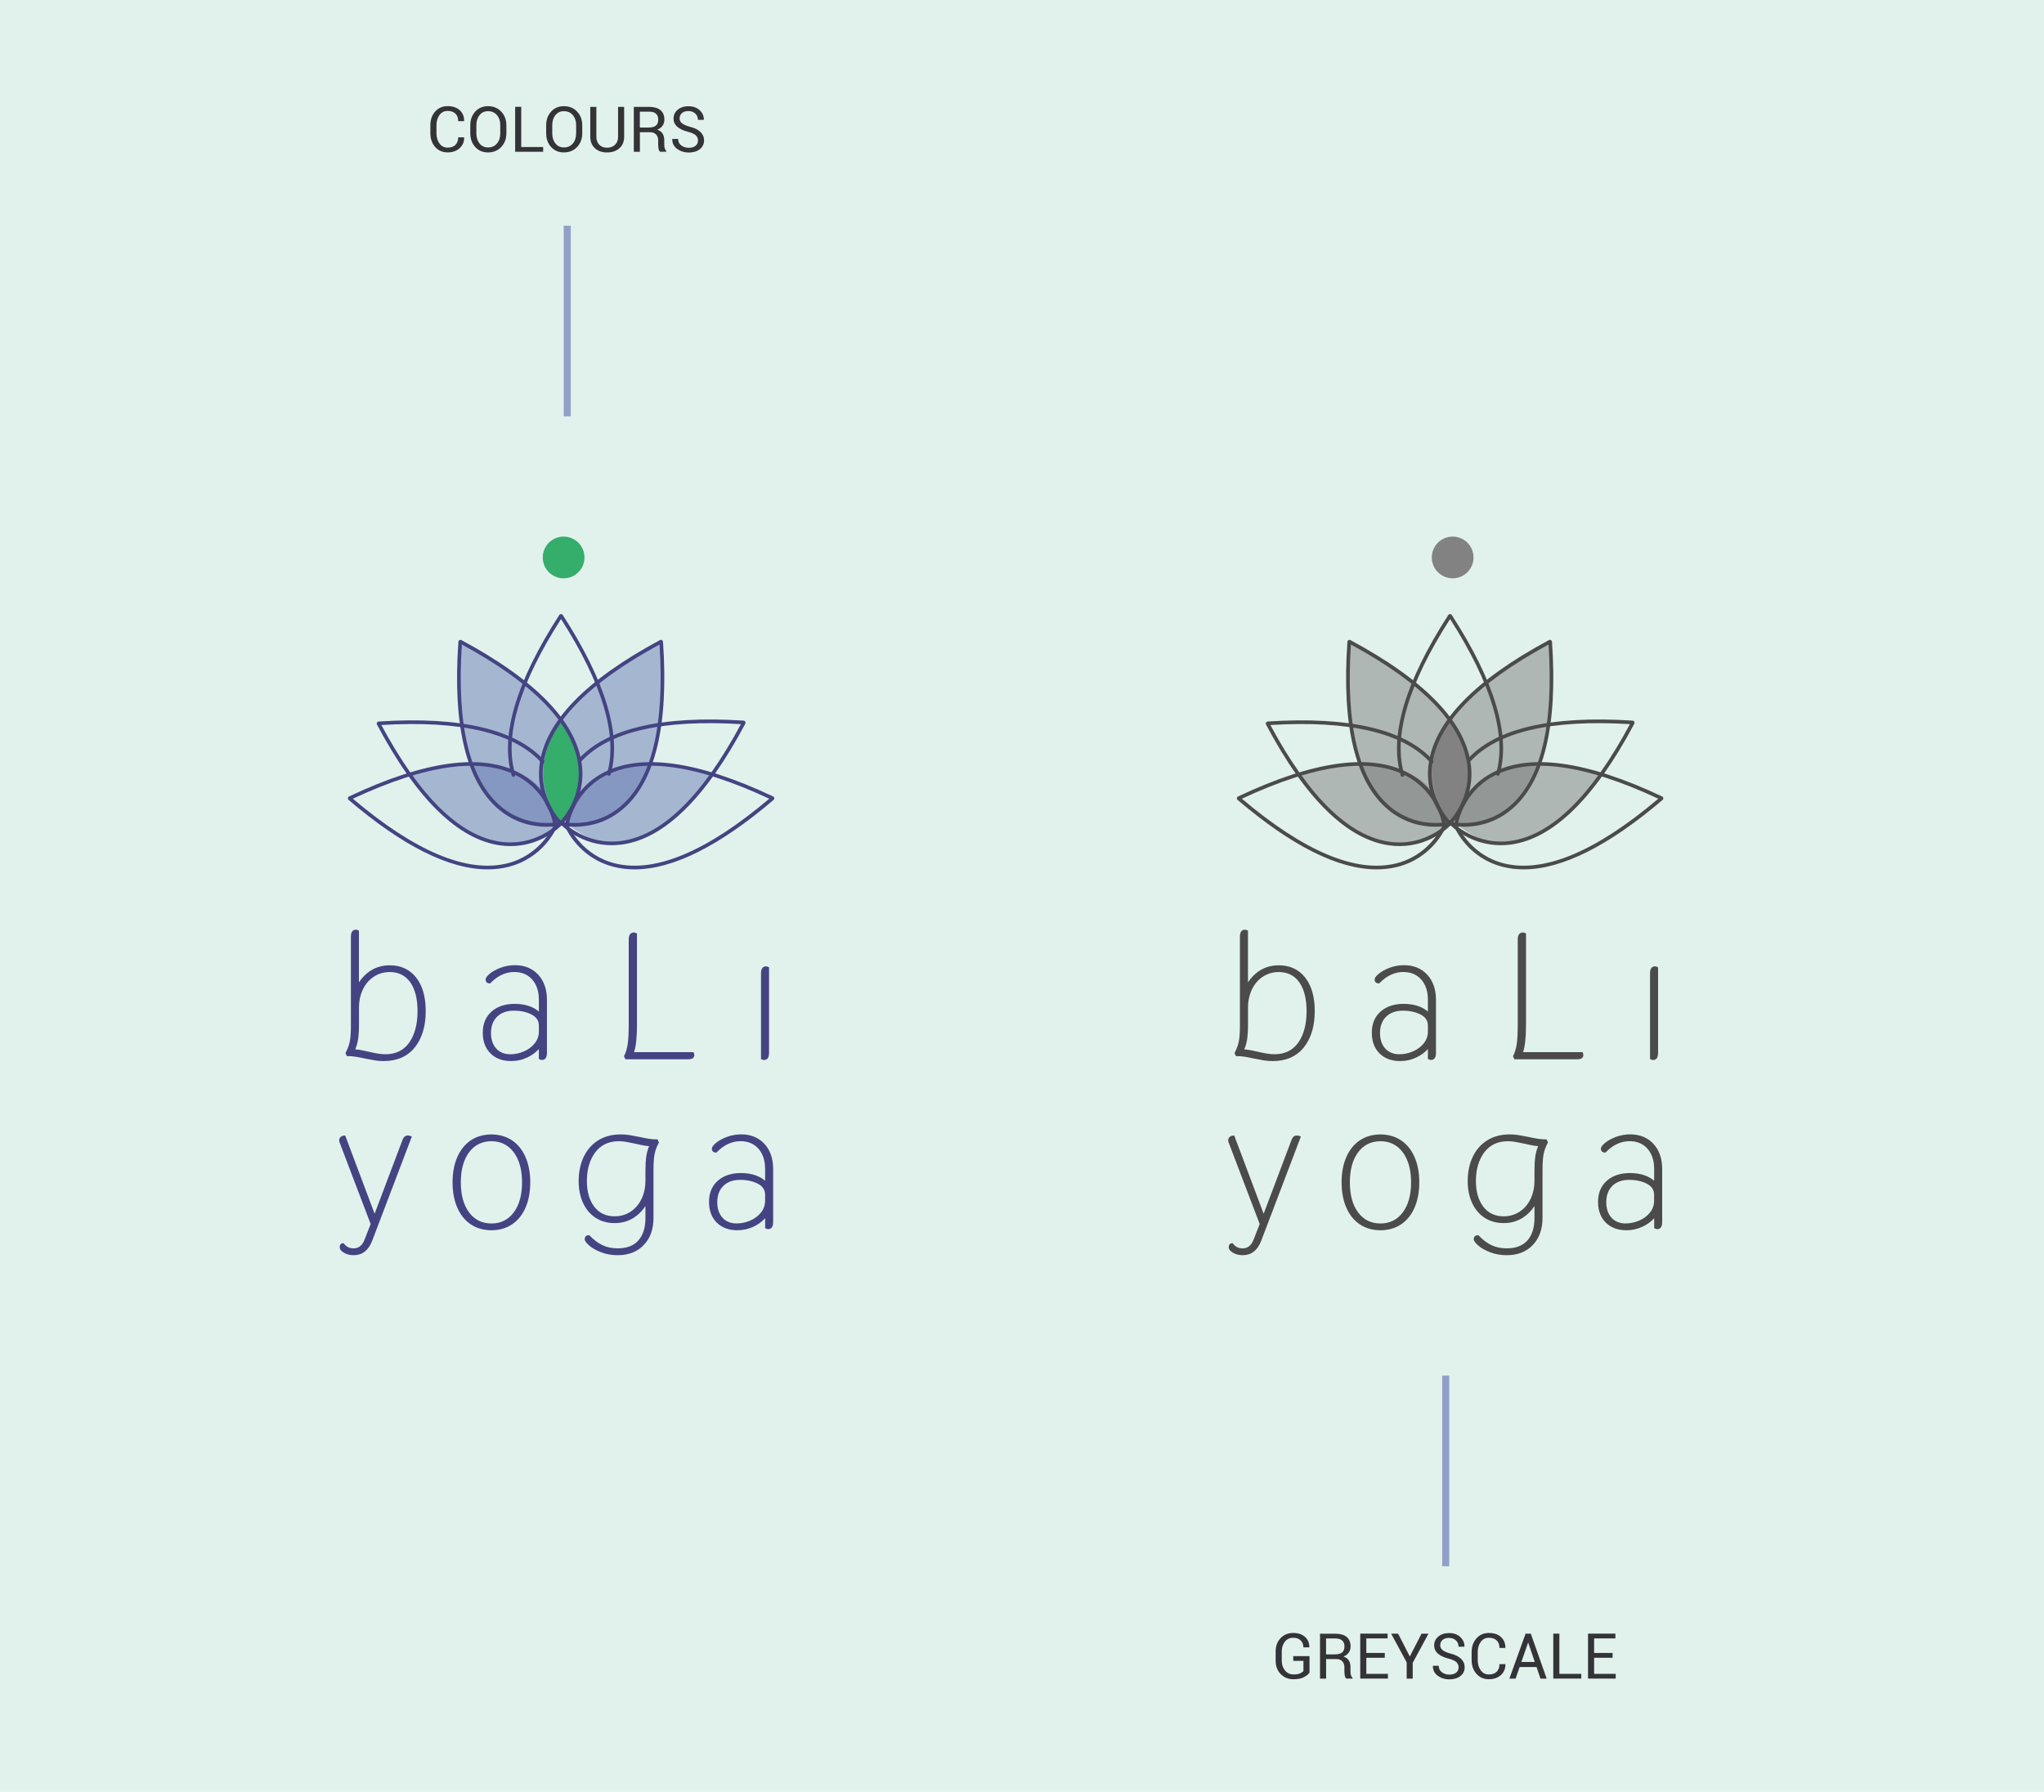 <?xml version="1.0" encoding="utf-8"?>
<!-- Generator: Adobe Illustrator 24.2.0, SVG Export Plug-In . SVG Version: 6.00 Build 0)  -->
<svg version="1.1" id="Livello_1" xmlns="http://www.w3.org/2000/svg" xmlns:xlink="http://www.w3.org/1999/xlink" x="0px" y="0px"
	 viewBox="0 0 581.91 510.16" style="enable-background:new 0 0 581.91 510.16;" xml:space="preserve">
<style type="text/css">
	.st0{fill:#E1F2EC;}
	.st1{opacity:0.47;fill:#6275B2;}
	.st2{fill:#444482;}
	.st3{fill:none;stroke:#444482;stroke-width:1.047;stroke-linecap:round;stroke-linejoin:round;stroke-miterlimit:10;}
	.st4{fill:#35AD6B;}
	.st5{opacity:0.47;fill:#767676;}
	.st6{fill:#4B4B4B;}
	.st7{fill:none;stroke:#4B4B4B;stroke-width:1.047;stroke-linecap:round;stroke-linejoin:round;stroke-miterlimit:10;}
	.st8{fill:#828282;}
	.st9{fill:none;stroke:#929FC8;stroke-width:2;stroke-miterlimit:10;}
	.st10{fill:#333338;}
</style>
<rect class="st0" width="581.91" height="510.16"/>
<g>
	<path class="st1" d="M161.34,234.45c0,0,3.02-25.6,41.09-13.56C202.43,220.89,183.2,252.97,161.34,234.45z"/>
	<path class="st1" d="M159.24,234.58c0,0-3.13-25.79-42.58-13.66C116.66,220.92,136.6,253.23,159.24,234.58z"/>
	<path class="st1" d="M159.66,234.45c0,0,25.28-22.35-28.65-51.72C131.02,182.74,123.83,237.46,159.66,234.45z"/>
	<path class="st1" d="M159.63,234.45c0,0-25.28-22.35,28.65-51.72C188.27,182.74,195.46,237.46,159.63,234.45z"/>
	<path class="st2" d="M146.18,221.18c-0.23,0-0.43-0.15-0.5-0.37c-3.36-11.24,1.2-26.63,13.56-45.74c0.19-0.3,0.76-0.3,0.95,0
		c12.24,18.92,16.83,34.21,13.66,45.42c-0.08,0.28-0.36,0.44-0.65,0.36c-0.28-0.08-0.44-0.37-0.36-0.65
		c3.06-10.79-1.36-25.57-13.12-43.95c-11.88,18.55-16.27,33.43-13.04,44.25c0.08,0.28-0.08,0.57-0.35,0.65
		C146.28,221.17,146.23,221.18,146.18,221.18z"/>
	<path class="st3" d="M146.18,220.65"/>
	<path class="st2" d="M159.76,234.94h-0.08c-0.29,0-0.52-0.23-0.52-0.52s0.23-0.52,0.52-0.52c0.29,0,0.56,0.23,0.56,0.52
		S160.05,234.94,159.76,234.94z"/>
	<path class="st2" d="M145.36,240.9c-0.94,0-1.92-0.06-2.93-0.2c-12.06-1.67-23.88-13.25-35.13-34.44c-0.08-0.16-0.08-0.35,0.01-0.5
		c0.09-0.15,0.28-0.32,0.46-0.33c23.42-1.53,39.31,2.23,47.26,11.19c0.19,0.22,0.17,0.55-0.04,0.74c-0.22,0.19-0.55,0.17-0.74-0.04
		c-7.64-8.61-23.01-12.28-45.68-10.89c10.98,20.46,22.41,31.64,34,33.24c9.94,1.38,16.34-5.18,16.4-5.25
		c0.14-0.25,0.44-0.32,0.69-0.18c0.25,0.14,0.32,0.48,0.18,0.73l-0.04,0.07C159.49,235.39,154.11,240.9,145.36,240.9z"/>
	<path class="st2" d="M174.14,240.65c-8.75,0-14.12-5.5-14.37-5.76c-0.03-0.03-0.09-0.14-0.12-0.17c-0.14-0.25-0.05-0.57,0.2-0.71
		c0.26-0.14,0.57-0.05,0.71,0.2l0.04,0.07c0,0,0,0,0,0c0.02,0,6.43,6.52,16.35,5.14c11.58-1.61,23.01-12.79,33.98-33.24
		c-22.6-1.38-37.93,2.25-45.6,10.81c-0.19,0.22-0.53,0.23-0.74,0.04c-0.21-0.19-0.23-0.52-0.04-0.74
		c7.98-8.9,23.87-12.63,47.19-11.11c0.18,0.01,0.33,0.11,0.42,0.27c0.09,0.16,0.13,0.41,0.04,0.57
		c-11.25,21.19-23.07,32.77-35.13,34.44C176.06,240.58,175.08,240.65,174.14,240.65z"/>
	<path class="st2" d="M138.8,247.53c-10.88,0-24.16-6.64-39.59-19.8c-0.13-0.11-0.2-0.29-0.18-0.46c0.02-0.18,0.14-0.41,0.31-0.49
		c21.69-10.25,38.09-12.46,48.75-6.58c9.26,5.1,10.49,14.41,10.54,14.81c0.01,0.05,0.01,0.09,0,0.14c-0.01,0.04-0.03,0.16-0.04,0.2
		c-0.15,0.37-3.78,9.03-14.05,11.52C142.7,247.31,140.79,247.53,138.8,247.53z M100.46,227.41c17.71,14.99,32.45,21.19,43.81,18.44
		c9.22-2.23,12.91-9.92,13.32-10.82c-0.16-1-1.71-9.36-10.01-13.93C137.33,215.47,121.48,217.59,100.46,227.41z M158.1,235.14h0.01
		H158.1z"/>
	<path class="st2" d="M180.66,247.53c-1.99,0-3.9-0.22-5.73-0.67c-10.27-2.5-13.9-11.16-14.05-11.52c-0.02-0.04-0.03-0.09-0.03-0.13
		l-0.01-0.08c0.05-0.52,1.28-9.83,10.54-14.93c10.66-5.88,27.06-3.66,48.75,6.58c0.16,0.08,0.27,0.23,0.3,0.41
		c0.02,0.17-0.04,0.43-0.17,0.54C204.82,240.89,191.54,247.53,180.66,247.53z M161.88,235.03c0.41,0.92,4.1,8.59,13.31,10.82
		c11.35,2.75,26.09-3.45,43.81-18.44c-21.03-9.83-36.88-11.95-47.13-6.3C163.56,225.69,162.03,234.05,161.88,235.03z"/>
	<circle class="st4" cx="160.46" cy="158.72" r="5.94"/>
	<g>
		<g>
			<path class="st2" d="M118.31,278.43c1.79,2.26,2.69,5.41,2.69,9.43c0,4.26-1.02,7.66-3.07,10.21c-2.05,2.55-4.94,3.83-8.69,3.83
				c-0.85,0-1.64-0.06-2.38-0.18c-0.74-0.12-1.69-0.3-2.84-0.53c-1.08-0.24-1.99-0.41-2.74-0.53c-0.74-0.12-1.54-0.18-2.38-0.18
				l-0.3-0.66c0.57-1.08,0.97-2.15,1.19-3.19c0.22-1.05,0.33-2.64,0.33-4.77v-25.2c0-1.18,0.41-1.77,1.22-1.77
				c0.2,0,0.42,0.07,0.66,0.2v15.31c0.98-1.69,2.23-3.01,3.75-3.95c1.52-0.95,3.26-1.42,5.22-1.42
				C114.07,275.03,116.52,276.17,118.31,278.43z M116.66,296.98c1.61-2.26,2.41-5.29,2.41-9.07c0-3.58-0.71-6.37-2.13-8.36
				c-1.42-1.99-3.41-2.99-5.98-2.99c-1.72,0-3.27,0.45-4.64,1.34s-2.43,2.13-3.19,3.7c-0.76,1.57-1.14,3.35-1.14,5.35v4.92
				c0,1.52-0.09,2.86-0.26,4.01c-0.17,1.15-0.47,2.18-0.91,3.09c0.81,0.03,1.66,0.15,2.53,0.36c0.88,0.2,1.42,0.32,1.62,0.36
				c1.05,0.24,1.93,0.41,2.64,0.53c0.71,0.12,1.44,0.18,2.18,0.18C112.76,300.38,115.06,299.25,116.66,296.98z"/>
			<path class="st2" d="M109.23,302.11c-0.85,0-1.66-0.06-2.42-0.18c-0.75-0.12-1.71-0.3-2.85-0.53c-1.07-0.23-1.98-0.41-2.73-0.53
				c-0.73-0.12-1.52-0.17-2.35-0.17h-0.13l-0.4-0.87l0.05-0.09c0.56-1.06,0.96-2.12,1.17-3.14c0.22-1.03,0.33-2.62,0.33-4.72v-25.2
				c0-1.64,0.77-1.98,1.42-1.98c0.24,0,0.49,0.08,0.76,0.23l0.11,0.06v14.7c0.93-1.42,2.08-2.56,3.44-3.4
				c1.55-0.96,3.34-1.45,5.33-1.45c3.16,0,5.69,1.17,7.51,3.48l0,0c1.81,2.29,2.73,5.51,2.73,9.56c0,4.29-1.05,7.77-3.11,10.34
				C116.01,300.8,113.03,302.11,109.23,302.11z M99.02,300.28c0.8,0.01,1.57,0.07,2.28,0.18c0.75,0.12,1.67,0.3,2.75,0.53
				c1.13,0.23,2.08,0.41,2.83,0.53c0.73,0.12,1.52,0.17,2.35,0.17c3.67,0,6.54-1.26,8.53-3.75c2.01-2.5,3.02-5.9,3.02-10.09
				c0-3.95-0.89-7.08-2.64-9.3l0,0c-1.74-2.2-4.16-3.32-7.19-3.32c-1.91,0-3.63,0.47-5.11,1.39c-1.49,0.92-2.73,2.23-3.68,3.88
				l-0.39,0.67v-15.96c-0.16-0.08-0.32-0.12-0.45-0.12c-0.43,0-1.01,0.16-1.01,1.57v25.2c0,2.13-0.11,3.75-0.33,4.81
				c-0.22,1.03-0.61,2.09-1.16,3.16L99.02,300.28z M109.79,300.59c-0.75,0-1.5-0.06-2.22-0.18c-0.7-0.12-1.59-0.3-2.65-0.53
				c-0.19-0.03-0.71-0.14-1.62-0.36c-0.86-0.2-1.7-0.32-2.5-0.35l-0.31-0.01l0.14-0.28c0.43-0.89,0.73-1.91,0.89-3.03
				c0.17-1.13,0.25-2.47,0.25-3.98v-4.92c0-2.02,0.39-3.85,1.16-5.44c0.77-1.6,1.87-2.87,3.27-3.78c1.4-0.91,3-1.38,4.75-1.38
				c2.62,0,4.7,1.04,6.15,3.08c1.44,2.02,2.17,4.88,2.17,8.49c0,3.81-0.82,6.9-2.45,9.19l0,0
				C115.19,299.42,112.82,300.59,109.79,300.59z M101.13,298.77c0.73,0.05,1.49,0.16,2.27,0.34c0.91,0.21,1.42,0.32,1.61,0.35
				c1.06,0.24,1.94,0.42,2.64,0.53c0.7,0.12,1.42,0.17,2.15,0.17c2.89,0,5.14-1.11,6.7-3.31l0,0c1.57-2.22,2.37-5.23,2.37-8.95
				c0-3.52-0.7-6.29-2.09-8.24c-1.37-1.93-3.33-2.9-5.81-2.9c-1.67,0-3.2,0.44-4.53,1.31c-1.33,0.87-2.38,2.09-3.12,3.62
				c-0.74,1.53-1.12,3.3-1.12,5.26v4.92c0,1.52-0.09,2.88-0.26,4.04C101.78,296.95,101.51,297.91,101.13,298.77z"/>
		</g>
		<g>
			<path class="st2" d="M139.78,299.77c-1.42-1.42-2.13-3.33-2.13-5.73c0-2.47,0.8-4.42,2.41-5.86c1.61-1.44,3.76-2.15,6.46-2.15
				c1.56,0,2.94,0.22,4.16,0.66c1.22,0.44,2.2,1.05,2.94,1.83v-3.85c0-2.47-0.65-4.44-1.95-5.91c-1.3-1.47-3.05-2.21-5.25-2.21
				c-2.57,0-4.88,1.08-6.94,3.24c-0.68,0-1.01-0.3-1.01-0.91c0-0.37,0.38-0.87,1.14-1.5c0.76-0.62,1.77-1.17,3.02-1.65
				c1.25-0.47,2.59-0.71,4.01-0.71c2.67,0,4.82,0.88,6.44,2.64c1.62,1.76,2.43,4.09,2.43,7v15.16c0,1.18-0.41,1.77-1.22,1.77
				c-0.2,0-0.42-0.07-0.66-0.2v-3.24c-0.95,1.15-2.13,2.06-3.55,2.74c-1.42,0.68-2.94,1.01-4.56,1.01
				C143.11,301.9,141.2,301.19,139.78,299.77z M149.26,299.55c1.28-0.56,2.33-1.34,3.14-2.36c0.81-1.01,1.22-2.18,1.22-3.5v-1.67
				c0-1.45-0.72-2.56-2.16-3.32c-1.44-0.76-3.17-1.14-5.2-1.14c-2.06,0-3.69,0.59-4.89,1.77c-1.2,1.18-1.8,2.77-1.8,4.77
				c0,1.93,0.51,3.46,1.55,4.59c1.03,1.13,2.42,1.7,4.18,1.7C146.66,300.38,147.97,300.1,149.26,299.55z"/>
			<path class="st2" d="M145.51,302.11c-2.45,0-4.42-0.74-5.88-2.19l0,0c-1.45-1.45-2.19-3.43-2.19-5.88c0-2.52,0.83-4.54,2.48-6.01
				c1.64-1.46,3.86-2.21,6.6-2.21c1.57,0,2.99,0.23,4.23,0.67c1.05,0.38,1.95,0.9,2.66,1.53v-3.36c0-2.4-0.64-4.34-1.9-5.77
				c-1.25-1.42-2.97-2.14-5.09-2.14c-2.5,0-4.78,1.07-6.8,3.18l-0.06,0.06h-0.09c-0.79,0-1.22-0.4-1.22-1.12
				c0-0.45,0.39-0.97,1.22-1.66c0.78-0.64,1.81-1.2,3.08-1.68c1.27-0.48,2.64-0.72,4.08-0.72c2.72,0,4.93,0.91,6.59,2.7
				c1.65,1.79,2.49,4.19,2.49,7.14v15.16c0,1.64-0.78,1.98-1.43,1.98c-0.24,0-0.49-0.08-0.76-0.23l-0.11-0.06v-2.81
				c-0.9,0.97-1.99,1.77-3.25,2.37C148.72,301.76,147.16,302.11,145.51,302.11z M139.93,299.63c1.37,1.37,3.25,2.07,5.58,2.07
				c1.58,0,3.09-0.33,4.47-0.99c1.38-0.66,2.55-1.56,3.48-2.68l0.37-0.45v3.7c0.17,0.08,0.31,0.12,0.45,0.12
				c0.43,0,1.01-0.16,1.01-1.57v-15.16c0-2.84-0.8-5.14-2.38-6.85c-1.57-1.7-3.69-2.57-6.29-2.57c-1.39,0-2.71,0.23-3.93,0.7
				c-1.22,0.46-2.21,1-2.96,1.61c-0.93,0.76-1.06,1.16-1.06,1.34c0,0.47,0.22,0.68,0.72,0.7c2.08-2.15,4.44-3.24,7.03-3.24
				c2.25,0,4.06,0.77,5.4,2.28c1.33,1.5,2,3.54,2,6.04v4.37l-0.36-0.37c-0.72-0.75-1.68-1.35-2.86-1.77
				c-1.19-0.43-2.56-0.65-4.09-0.65c-2.64,0-4.77,0.71-6.32,2.1c-1.55,1.39-2.34,3.31-2.34,5.7
				C137.86,296.38,138.55,298.25,139.93,299.63L139.93,299.63z M145.3,300.59c-1.81,0-3.27-0.59-4.34-1.77
				c-1.06-1.16-1.6-2.76-1.6-4.73c0-2.04,0.63-3.69,1.86-4.91c1.24-1.22,2.93-1.83,5.04-1.83c2.05,0,3.83,0.39,5.29,1.16
				c1.5,0.8,2.27,1.98,2.27,3.5v1.67c0,1.36-0.43,2.58-1.26,3.63c-0.83,1.04-1.91,1.85-3.22,2.42l0,0
				C148.04,300.3,146.68,300.59,145.3,300.59z M146.27,287.76c-2,0-3.59,0.58-4.75,1.71c-1.15,1.14-1.74,2.69-1.74,4.62
				c0,1.87,0.5,3.36,1.49,4.45c0.99,1.08,2.34,1.63,4.03,1.63c1.32,0,2.62-0.28,3.87-0.82l0,0c1.25-0.54,2.28-1.31,3.07-2.3
				c0.78-0.97,1.17-2.11,1.17-3.37v-1.67c0-1.38-0.67-2.41-2.04-3.14C149.97,288.14,148.25,287.76,146.27,287.76z"/>
		</g>
		<g>
			<path class="st2" d="M197.45,300.38c0,0.34-0.13,0.59-0.38,0.76c-0.25,0.17-0.62,0.25-1.09,0.25h-17.79l-0.3-0.66
				c0.51-1.01,0.85-2.18,1.04-3.5c0.19-1.32,0.28-3.11,0.28-5.37v-24.38c0-1.18,0.42-1.77,1.27-1.77c0.2,0,0.42,0.07,0.66,0.2v25.96
				c0,3.68-0.3,6.32-0.91,7.91h17.09C197.39,299.98,197.45,300.18,197.45,300.38z"/>
			<path class="st2" d="M195.97,301.6h-17.93l-0.4-0.87l0.05-0.09c0.49-0.99,0.84-2.14,1.02-3.43c0.18-1.3,0.28-3.1,0.28-5.35
				v-24.38c0-1.64,0.8-1.98,1.48-1.98c0.24,0,0.49,0.08,0.76,0.23l0.11,0.06v26.08c0,3.49-0.28,6.07-0.83,7.7h16.92l0.06,0.12
				c0.12,0.23,0.17,0.47,0.17,0.7c0,0.41-0.16,0.73-0.47,0.93C196.89,301.51,196.5,301.6,195.97,301.6z M178.31,301.19h17.66
				c0.43,0,0.76-0.07,0.98-0.22c0.2-0.13,0.29-0.32,0.29-0.59c0-0.13-0.03-0.26-0.08-0.4H179.9l0.11-0.28
				c0.6-1.56,0.9-4.19,0.9-7.83v-25.83c-0.16-0.08-0.32-0.12-0.45-0.12c-0.46,0-1.06,0.16-1.06,1.57v24.38
				c0,2.27-0.09,4.09-0.28,5.4c-0.18,1.3-0.52,2.46-1.01,3.47L178.31,301.19z"/>
		</g>
		<g>
			<path class="st2" d="M216.86,301.4v-24.28c0-1.18,0.41-1.77,1.22-1.77c0.2,0,0.42,0.07,0.66,0.2v24.28
				c0,1.18-0.41,1.77-1.22,1.77C217.32,301.6,217.1,301.53,216.86,301.4z"/>
			<path class="st2" d="M217.52,301.81c-0.24,0-0.49-0.08-0.76-0.23l-0.11-0.06v-24.4c0-1.64,0.77-1.98,1.42-1.98
				c0.24,0,0.5,0.08,0.76,0.23l0.11,0.06v24.4C218.94,301.46,218.17,301.81,217.52,301.81z M217.07,301.27
				c0.16,0.08,0.32,0.12,0.45,0.12c0.43,0,1.01-0.16,1.01-1.57v-24.16c-0.16-0.08-0.32-0.12-0.45-0.12c-0.43,0-1.01,0.16-1.01,1.57
				V301.27z"/>
		</g>
		<g>
			<path class="st2" d="M98.03,356.51c-0.74-0.44-1.12-0.91-1.12-1.42c0-0.61,0.27-0.91,0.81-0.91c0.74,0.98,1.71,1.47,2.89,1.47
				c1.55,0,2.67-0.86,3.35-2.59l1.77-4.56l-8.82-23.17c-0.1-0.2-0.15-0.42-0.15-0.66c0-0.34,0.13-0.62,0.38-0.84
				c0.25-0.22,0.58-0.33,0.99-0.33l8.52,22.66l8.11-21.5c0.27-0.78,0.71-1.17,1.32-1.17c0.34,0,0.64,0.07,0.91,0.2l-11.25,29.56
				c-1.01,2.6-2.69,3.9-5.02,3.9C99.67,357.17,98.77,356.95,98.03,356.51z"/>
			<path class="st2" d="M100.72,357.38c-1.08,0-2.02-0.23-2.79-0.69c-0.81-0.48-1.22-1.01-1.22-1.6c0-0.72,0.36-1.12,1.02-1.12h0.1
				l0.06,0.08c0.71,0.93,1.6,1.39,2.73,1.39c1.47,0,2.5-0.8,3.15-2.45l1.75-4.49l-8.79-23.09c-0.11-0.21-0.17-0.47-0.17-0.73
				c0-0.4,0.15-0.73,0.45-0.99c0.29-0.25,0.67-0.38,1.13-0.38h0.14l0.05,0.13l8.32,22.14l7.92-20.98c0.3-0.86,0.81-1.3,1.51-1.3
				c0.37,0,0.71,0.08,1,0.22l0.17,0.08l-0.07,0.18l-11.25,29.56C104.88,356.02,103.13,357.38,100.72,357.38z M97.63,354.39
				c-0.26,0.02-0.5,0.15-0.5,0.7c0,0.43,0.34,0.84,1.01,1.24l0,0c0.71,0.42,1.58,0.63,2.58,0.63c2.26,0,3.84-1.23,4.83-3.77
				l11.18-29.37c-0.2-0.07-0.41-0.11-0.65-0.11c-0.51,0-0.88,0.34-1.12,1.03l-8.31,22.02l-8.66-23.04
				c-0.29,0.02-0.52,0.11-0.71,0.27c-0.21,0.18-0.31,0.4-0.31,0.68c0,0.2,0.04,0.39,0.13,0.57l8.86,23.26l-1.81,4.64
				c-0.71,1.8-1.9,2.72-3.54,2.72C99.4,355.86,98.4,355.36,97.63,354.39z"/>
		</g>
		<g>
			<path class="st2" d="M134.15,348.42c-1.64-1.1-2.9-2.66-3.78-4.69c-0.88-2.03-1.32-4.39-1.32-7.1c0-2.7,0.44-5.07,1.32-7.1
				s2.14-3.59,3.78-4.69c1.64-1.1,3.56-1.65,5.75-1.65c2.2,0,4.11,0.55,5.75,1.65c1.64,1.1,2.9,2.66,3.78,4.69
				c0.88,2.03,1.32,4.39,1.32,7.1c0,2.7-0.44,5.07-1.32,7.1c-0.88,2.03-2.14,3.59-3.78,4.69c-1.64,1.1-3.56,1.65-5.75,1.65
				C137.71,350.07,135.79,349.52,134.15,348.42z M146.42,345.33c1.6-2.15,2.41-5.04,2.41-8.69c0-3.65-0.8-6.55-2.41-8.69
				c-1.61-2.15-3.78-3.22-6.52-3.22c-2.74,0-4.91,1.07-6.51,3.22c-1.61,2.15-2.41,5.04-2.41,8.69c0,3.65,0.8,6.55,2.41,8.69
				c1.61,2.15,3.78,3.22,6.51,3.22C142.64,348.55,144.81,347.48,146.42,345.33z"/>
			<path class="st2" d="M139.9,350.28c-2.23,0-4.2-0.57-5.87-1.68c-1.66-1.11-2.96-2.72-3.85-4.78c-0.89-2.04-1.34-4.46-1.34-7.18
				c0-2.72,0.45-5.14,1.34-7.18c0.89-2.06,2.19-3.66,3.85-4.78c1.66-1.12,3.64-1.68,5.87-1.68c2.23,0,4.2,0.57,5.87,1.68
				c1.66,1.12,2.96,2.72,3.85,4.78c0.89,2.05,1.34,4.46,1.34,7.18c0,2.72-0.45,5.13-1.34,7.18c-0.89,2.06-2.19,3.67-3.85,4.78
				C144.11,349.71,142.13,350.28,139.9,350.28z M139.9,323.41c-2.14,0-4.04,0.54-5.64,1.61c-1.6,1.07-2.84,2.62-3.7,4.6
				c-0.86,1.99-1.3,4.35-1.3,7.02c0,2.66,0.44,5.02,1.3,7.01c0.86,1.98,2.11,3.53,3.7,4.6v0c1.6,1.07,3.49,1.61,5.64,1.61
				c2.15,0,4.04-0.54,5.64-1.61c1.6-1.07,2.84-2.62,3.7-4.6c0.86-1.99,1.3-4.35,1.3-7.01c0-2.66-0.44-5.02-1.3-7.02
				c-0.86-1.98-2.11-3.53-3.7-4.6C143.95,323.95,142.05,323.41,139.9,323.41z M139.9,348.76c-2.79,0-5.04-1.11-6.68-3.3
				c-1.62-2.17-2.45-5.14-2.45-8.82c0-3.68,0.82-6.65,2.45-8.82c1.64-2.19,3.89-3.3,6.68-3.3c2.79,0,5.04,1.11,6.68,3.3
				c1.63,2.18,2.45,5.14,2.45,8.82c0,3.68-0.82,6.64-2.45,8.82v0C144.95,347.65,142.7,348.76,139.9,348.76z M139.9,324.93
				c-2.66,0-4.79,1.06-6.35,3.14c-1.57,2.1-2.36,4.98-2.36,8.57c0,3.59,0.79,6.47,2.36,8.57c1.56,2.08,3.69,3.14,6.35,3.14
				c2.66,0,4.79-1.06,6.35-3.14l0,0c1.57-2.1,2.37-4.98,2.37-8.57c0-3.58-0.8-6.47-2.37-8.57
				C144.7,325.99,142.56,324.93,139.9,324.93z"/>
		</g>
		<g>
			<path class="st2" d="M187.36,325.28c-0.58,1.08-0.97,2.15-1.19,3.19c-0.22,1.05-0.33,2.64-0.33,4.77v13.59
				c0,3.11-0.89,5.61-2.69,7.5c-1.79,1.89-4.23,2.84-7.3,2.84c-1.69,0-3.24-0.27-4.64-0.81c-1.4-0.54-2.51-1.17-3.32-1.88
				c-0.81-0.71-1.22-1.27-1.22-1.67c0-0.61,0.34-0.91,1.01-0.91c1.22,1.28,2.48,2.23,3.78,2.84c1.3,0.61,2.76,0.91,4.39,0.91
				c2.67,0,4.69-0.78,6.06-2.33c1.37-1.55,2.05-3.72,2.05-6.49v-4.16c-0.98,1.69-2.23,3.01-3.75,3.95
				c-1.52,0.95-3.26,1.42-5.22,1.42c-2.03,0-3.79-0.49-5.3-1.47c-1.5-0.98-2.67-2.36-3.5-4.13c-0.83-1.77-1.24-3.83-1.24-6.16
				c0-2.5,0.46-4.74,1.37-6.72c0.91-1.98,2.26-3.53,4.03-4.66c1.77-1.13,3.9-1.7,6.36-1.7c0.84,0,1.64,0.06,2.38,0.18
				c0.74,0.12,1.69,0.3,2.84,0.53c1.08,0.24,1.99,0.41,2.74,0.53c0.74,0.12,1.54,0.18,2.38,0.18L187.36,325.28z M183.96,333.24
				c0-1.52,0.08-2.86,0.25-4c0.17-1.15,0.47-2.18,0.91-3.09c-0.81-0.03-1.66-0.15-2.53-0.35c-0.88-0.2-1.42-0.32-1.62-0.36
				c-1.05-0.24-1.93-0.41-2.64-0.53c-0.71-0.12-1.44-0.18-2.18-0.18c-2.94,0-5.22,1.08-6.84,3.24c-1.62,2.16-2.43,4.94-2.43,8.31
				c0,3.08,0.72,5.55,2.15,7.43c1.44,1.88,3.42,2.81,5.96,2.81c1.72,0,3.27-0.45,4.64-1.34c1.37-0.89,2.43-2.13,3.19-3.7
				c0.76-1.57,1.14-3.35,1.14-5.35V333.24z"/>
			<path class="st2" d="M175.85,357.38c-1.71,0-3.29-0.28-4.71-0.83c-1.42-0.55-2.56-1.19-3.38-1.91c-0.87-0.76-1.29-1.35-1.29-1.83
				c0-0.72,0.43-1.12,1.22-1.12h0.09l0.06,0.06c1.19,1.26,2.44,2.2,3.71,2.79c1.27,0.59,2.71,0.89,4.3,0.89
				c2.6,0,4.58-0.76,5.9-2.26c1.33-1.51,2-3.65,2-6.35v-3.43c-0.93,1.42-2.09,2.56-3.44,3.4c-1.55,0.96-3.34,1.45-5.33,1.45
				c-2.06,0-3.88-0.51-5.41-1.5c-1.53-0.99-2.73-2.41-3.57-4.22c-0.84-1.79-1.26-3.9-1.26-6.25c0-2.52,0.47-4.81,1.39-6.8
				c0.92-2,2.3-3.6,4.1-4.75c1.8-1.15,3.98-1.73,6.48-1.73c0.85,0,1.66,0.06,2.42,0.18c0.74,0.12,1.67,0.29,2.85,0.53
				c1.11,0.24,2,0.41,2.73,0.53c0.73,0.12,1.52,0.17,2.35,0.17h0.13l0.4,0.87l-0.05,0.09c-0.56,1.06-0.96,2.12-1.17,3.14
				c-0.22,1.03-0.33,2.62-0.33,4.72v13.59c0,3.15-0.92,5.72-2.74,7.64C181.47,356.4,178.97,357.38,175.85,357.38z M167.6,352.11
				c-0.5,0.02-0.72,0.24-0.72,0.7c0,0.24,0.2,0.69,1.15,1.52c0.79,0.69,1.88,1.31,3.26,1.84c1.37,0.53,2.91,0.8,4.56,0.8
				c3,0,5.41-0.93,7.15-2.77c1.74-1.84,2.63-4.32,2.63-7.36v-13.59c0-2.13,0.11-3.75,0.33-4.81c0.22-1.03,0.61-2.09,1.17-3.16
				l-0.21-0.45c-0.8-0.01-1.57-0.07-2.28-0.18c-0.74-0.12-1.64-0.29-2.75-0.53c-1.17-0.24-2.09-0.41-2.83-0.53
				c-0.73-0.12-1.52-0.17-2.35-0.17c-2.42,0-4.52,0.56-6.25,1.67c-1.73,1.11-3.06,2.65-3.95,4.58c-0.9,1.94-1.35,4.17-1.35,6.63
				c0,2.29,0.41,4.33,1.22,6.07c0.81,1.73,1.96,3.09,3.42,4.04c1.46,0.95,3.21,1.44,5.18,1.44c1.91,0,3.63-0.47,5.11-1.39
				c1.48-0.92,2.72-2.23,3.68-3.88l0.39-0.67v4.93c0,2.81-0.71,5.04-2.11,6.63c-1.4,1.59-3.49,2.4-6.21,2.4
				c-1.65,0-3.15-0.31-4.47-0.93C170.08,354.32,168.81,353.37,167.6,352.11z M174.99,346.73c-2.59,0-4.65-0.97-6.12-2.89
				c-1.46-1.9-2.2-4.45-2.2-7.55c0-3.41,0.83-6.25,2.48-8.44c1.66-2.21,4.01-3.33,7.01-3.33c0.75,0,1.49,0.06,2.22,0.18
				c0.72,0.12,1.61,0.3,2.65,0.53c0.2,0.03,0.73,0.15,1.62,0.36c0.86,0.2,1.7,0.32,2.5,0.35l0.32,0.01l-0.14,0.28
				c-0.43,0.89-0.73,1.91-0.89,3.03c-0.17,1.13-0.25,2.46-0.25,3.97v2.89c0,2.01-0.39,3.84-1.16,5.44c-0.77,1.6-1.87,2.87-3.27,3.78
				C178.34,346.27,176.74,346.73,174.99,346.73z M176.15,324.93c-2.86,0-5.1,1.06-6.68,3.16c-1.59,2.12-2.39,4.87-2.39,8.19
				c0,3.01,0.71,5.47,2.11,7.3c1.39,1.81,3.34,2.73,5.79,2.73c1.67,0,3.2-0.44,4.53-1.31c1.33-0.87,2.38-2.09,3.12-3.62
				c0.74-1.54,1.12-3.31,1.12-5.26v-2.89c0-1.53,0.09-2.89,0.25-4.03c0.16-1.05,0.43-2.01,0.8-2.87c-0.73-0.05-1.49-0.16-2.27-0.34
				c-0.87-0.2-1.41-0.32-1.61-0.35c-1.04-0.23-1.92-0.41-2.63-0.53C177.6,324.99,176.88,324.93,176.15,324.93z"/>
		</g>
		<g>
			<path class="st2" d="M204.19,347.94c-1.42-1.42-2.13-3.33-2.13-5.73c0-2.47,0.8-4.42,2.41-5.86c1.61-1.44,3.76-2.15,6.46-2.15
				c1.56,0,2.94,0.22,4.16,0.66c1.22,0.44,2.2,1.05,2.94,1.83v-3.85c0-2.47-0.65-4.44-1.95-5.91c-1.3-1.47-3.05-2.21-5.25-2.21
				c-2.57,0-4.88,1.08-6.94,3.24c-0.68,0-1.01-0.3-1.01-0.91c0-0.37,0.38-0.87,1.14-1.5c0.76-0.62,1.77-1.17,3.02-1.65
				c1.25-0.47,2.59-0.71,4.01-0.71c2.67,0,4.82,0.88,6.44,2.64c1.62,1.76,2.43,4.09,2.43,7v15.16c0,1.18-0.41,1.77-1.22,1.77
				c-0.2,0-0.42-0.07-0.66-0.2v-3.24c-0.95,1.15-2.13,2.06-3.55,2.74c-1.42,0.68-2.94,1.01-4.56,1.01
				C207.52,350.07,205.61,349.36,204.19,347.94z M213.67,347.71c1.28-0.56,2.33-1.34,3.14-2.36c0.81-1.01,1.22-2.18,1.22-3.5v-1.67
				c0-1.45-0.72-2.56-2.16-3.32c-1.44-0.76-3.17-1.14-5.2-1.14c-2.06,0-3.69,0.59-4.89,1.77c-1.2,1.18-1.8,2.77-1.8,4.77
				c0,1.93,0.51,3.46,1.55,4.59c1.03,1.13,2.42,1.7,4.18,1.7C211.06,348.55,212.38,348.27,213.67,347.71z"/>
			<path class="st2" d="M209.92,350.28c-2.44,0-4.42-0.74-5.88-2.19v0c-1.45-1.45-2.19-3.43-2.19-5.88c0-2.52,0.83-4.54,2.48-6.01
				c1.64-1.46,3.86-2.21,6.6-2.21c1.57,0,2.99,0.23,4.23,0.67c1.05,0.38,1.95,0.9,2.66,1.53v-3.36c0-2.4-0.64-4.34-1.9-5.77
				c-1.25-1.42-2.97-2.14-5.09-2.14c-2.5,0-4.78,1.07-6.8,3.18l-0.06,0.06h-0.09c-0.79,0-1.22-0.4-1.22-1.12
				c0-0.45,0.39-0.97,1.21-1.66c0.78-0.64,1.81-1.2,3.08-1.68c1.27-0.48,2.64-0.72,4.08-0.72c2.72,0,4.93,0.91,6.59,2.7
				c1.65,1.79,2.49,4.19,2.49,7.14v15.16c0,1.64-0.77,1.98-1.42,1.98c-0.24,0-0.49-0.08-0.76-0.23l-0.1-0.06v-2.81
				c-0.9,0.98-1.99,1.77-3.25,2.37C213.13,349.93,211.56,350.28,209.92,350.28z M204.33,347.8c1.38,1.37,3.25,2.07,5.58,2.07
				c1.58,0,3.09-0.33,4.47-0.99c1.38-0.66,2.55-1.56,3.48-2.68l0.37-0.45v3.7c0.16,0.08,0.31,0.12,0.45,0.12
				c0.43,0,1.01-0.16,1.01-1.57v-15.16c0-2.84-0.8-5.15-2.38-6.86c-1.58-1.7-3.69-2.57-6.29-2.57c-1.39,0-2.71,0.23-3.93,0.7
				c-1.22,0.46-2.22,1-2.96,1.61c-0.92,0.76-1.06,1.16-1.06,1.34c0,0.47,0.22,0.68,0.72,0.7c2.08-2.15,4.44-3.24,7.03-3.24
				c2.25,0,4.06,0.77,5.4,2.28c1.33,1.5,2,3.54,2,6.04v4.37l-0.36-0.37c-0.72-0.75-1.68-1.35-2.86-1.77
				c-1.19-0.43-2.56-0.65-4.09-0.65c-2.64,0-4.77,0.71-6.32,2.1c-1.55,1.39-2.34,3.31-2.34,5.7
				C202.27,344.55,202.96,346.42,204.33,347.8L204.33,347.8z M209.71,348.76c-1.81,0-3.27-0.59-4.34-1.77
				c-1.06-1.16-1.6-2.76-1.6-4.73c0-2.04,0.63-3.7,1.86-4.91c1.24-1.22,2.93-1.83,5.04-1.83c2.05,0,3.84,0.39,5.29,1.16
				c1.5,0.8,2.27,1.98,2.27,3.5v1.67c0,1.36-0.43,2.58-1.26,3.63c-0.83,1.04-1.91,1.85-3.22,2.42l0,0
				C212.44,348.47,211.08,348.76,209.71,348.76z M210.68,335.93c-1.99,0-3.59,0.58-4.74,1.71c-1.15,1.14-1.74,2.69-1.74,4.62
				c0,1.87,0.5,3.36,1.49,4.45c0.98,1.08,2.34,1.63,4.03,1.63c1.32,0,2.62-0.28,3.87-0.82l0.08,0.19l-0.08-0.19
				c1.25-0.54,2.28-1.31,3.06-2.3c0.78-0.97,1.17-2.1,1.17-3.37v-1.67c0-1.38-0.67-2.41-2.04-3.14
				C214.38,336.31,212.66,335.93,210.68,335.93z"/>
		</g>
	</g>
	<path class="st4" d="M159.85,205.35c0,0,11.29,13.11,0.08,29.06C159.92,234.4,148.17,221.55,159.85,205.35z"/>
	<path class="st2" d="M155.57,235.39c-3.49,0-8.68-0.84-13.51-4.87c-9.35-7.8-13.24-23.89-11.56-47.82
		c0.01-0.18,0.11-0.34,0.27-0.42c0.16-0.09,0.41-0.12,0.57-0.04c21.13,11.34,32.67,23.21,34.28,35.28
		c1.4,10.48-5.35,17.01-5.64,17.28c-0.03,0.03-0.07,0.06-0.11,0.08c-0.04,0.02-0.15,0.07-0.19,0.09
		C159.53,235,157.94,235.39,155.57,235.39z M159.55,234.45h0.01H159.55z M131.49,183.51c-1.52,23.15,2.26,38.69,11.23,46.19
		c7.27,6.08,15.65,4.48,16.61,4.27c0.71-0.72,6.51-6.94,5.25-16.33C163.02,206.05,151.88,194.57,131.49,183.51z"/>
	<path class="st2" d="M163.68,235.39c-2.37,0-3.95-0.39-4.11-0.43c-0.04-0.01-0.09-0.03-0.13-0.05l-0.07-0.04
		c-0.39-0.35-7.14-6.88-5.74-17.36c1.61-12.07,13.15-23.94,34.28-35.28c0.16-0.08,0.35-0.08,0.5,0c0.16,0.09,0.33,0.28,0.34,0.46
		c1.67,23.93-2.22,40.02-11.56,47.81C172.36,234.55,167.16,235.39,163.68,235.39z M159.92,233.97c0.99,0.22,9.35,1.8,16.61-4.27
		c8.97-7.5,12.74-23.04,11.23-46.19c-20.4,11.06-31.53,22.54-33.09,34.13C153.41,227.03,159.22,233.26,159.92,233.97z"/>
</g>
<g>
	<path class="st5" d="M414.44,234.45c0,0,3.02-25.6,41.09-13.56C455.53,220.89,436.3,252.97,414.44,234.45z"/>
	<path class="st5" d="M412.34,234.58c0,0-3.13-25.79-42.58-13.66C369.76,220.92,389.7,253.23,412.34,234.58z"/>
	<path class="st5" d="M412.76,234.45c0,0,25.28-22.35-28.65-51.72C384.12,182.74,376.93,237.46,412.76,234.45z"/>
	<path class="st5" d="M412.73,234.45c0,0-25.28-22.35,28.65-51.72C441.37,182.74,448.56,237.46,412.73,234.45z"/>
	<path class="st6" d="M399.28,221.18c-0.23,0-0.43-0.15-0.5-0.37c-3.36-11.24,1.2-26.63,13.56-45.74c0.19-0.3,0.76-0.3,0.95,0
		c12.24,18.92,16.83,34.21,13.66,45.42c-0.08,0.28-0.36,0.44-0.65,0.36c-0.28-0.08-0.44-0.37-0.36-0.65
		c3.06-10.79-1.36-25.57-13.12-43.95c-11.88,18.55-16.27,33.43-13.04,44.25c0.08,0.28-0.08,0.57-0.35,0.65
		C399.38,221.17,399.33,221.18,399.28,221.18z"/>
	<path class="st7" d="M399.28,220.65"/>
	<path class="st6" d="M412.86,234.94h-0.08c-0.29,0-0.52-0.23-0.52-0.52s0.23-0.52,0.52-0.52s0.56,0.23,0.56,0.52
		S413.15,234.94,412.86,234.94z"/>
	<path class="st6" d="M398.46,240.9c-0.94,0-1.92-0.06-2.93-0.2c-12.06-1.67-23.88-13.25-35.13-34.44c-0.08-0.16-0.08-0.35,0.01-0.5
		c0.09-0.15,0.28-0.32,0.46-0.33c23.42-1.53,39.31,2.23,47.26,11.19c0.19,0.22,0.17,0.55-0.04,0.74c-0.22,0.19-0.55,0.17-0.74-0.04
		c-7.64-8.61-23.01-12.28-45.68-10.89c10.98,20.46,22.41,31.64,34,33.24c9.94,1.38,16.34-5.18,16.4-5.25
		c0.14-0.25,0.44-0.32,0.69-0.18c0.25,0.14,0.32,0.48,0.18,0.73l-0.04,0.07C412.59,235.39,407.21,240.9,398.46,240.9z"/>
	<path class="st6" d="M427.24,240.65c-8.75,0-14.12-5.5-14.37-5.76c-0.03-0.03-0.09-0.14-0.12-0.17c-0.14-0.25-0.05-0.57,0.2-0.71
		c0.26-0.14,0.57-0.05,0.71,0.2l0.04,0.07c0,0,0,0,0,0c0.02,0,6.43,6.52,16.35,5.14c11.58-1.61,23.01-12.79,33.98-33.24
		c-22.6-1.38-37.93,2.25-45.6,10.81c-0.19,0.22-0.53,0.23-0.74,0.04c-0.21-0.19-0.23-0.52-0.04-0.74
		c7.98-8.9,23.87-12.63,47.19-11.11c0.18,0.01,0.33,0.11,0.42,0.27c0.09,0.16,0.13,0.41,0.04,0.57
		c-11.25,21.19-23.07,32.77-35.13,34.44C429.16,240.58,428.18,240.65,427.24,240.65z"/>
	<path class="st6" d="M391.9,247.53c-10.88,0-24.16-6.64-39.59-19.8c-0.13-0.11-0.2-0.29-0.18-0.46c0.02-0.18,0.14-0.41,0.31-0.49
		c21.69-10.25,38.09-12.46,48.75-6.58c9.26,5.1,10.49,14.41,10.54,14.81c0.01,0.05,0.01,0.09,0,0.14c-0.01,0.04-0.03,0.16-0.04,0.2
		c-0.15,0.37-3.78,9.03-14.05,11.52C395.8,247.31,393.89,247.53,391.9,247.53z M353.56,227.41c17.71,14.99,32.45,21.19,43.81,18.44
		c9.22-2.23,12.91-9.92,13.32-10.82c-0.16-1-1.71-9.36-10.01-13.93C390.43,215.47,374.58,217.59,353.56,227.41z M411.2,235.14h0.01
		H411.2z"/>
	<path class="st6" d="M433.76,247.53c-1.99,0-3.9-0.22-5.73-0.67c-10.27-2.5-13.9-11.16-14.05-11.52c-0.02-0.04-0.03-0.09-0.03-0.13
		l-0.01-0.08c0.05-0.52,1.28-9.83,10.54-14.93c10.66-5.88,27.06-3.66,48.75,6.58c0.16,0.08,0.27,0.23,0.3,0.41
		c0.02,0.17-0.04,0.43-0.17,0.54C457.92,240.89,444.64,247.53,433.76,247.53z M414.98,235.03c0.41,0.92,4.1,8.59,13.31,10.82
		c11.35,2.75,26.09-3.45,43.81-18.44c-21.03-9.83-36.88-11.95-47.13-6.3C416.66,225.69,415.13,234.05,414.98,235.03z"/>
	<circle class="st8" cx="413.56" cy="158.72" r="5.94"/>
	<g>
		<g>
			<path class="st6" d="M371.41,278.43c1.79,2.26,2.69,5.41,2.69,9.43c0,4.26-1.02,7.66-3.07,10.21c-2.05,2.55-4.94,3.83-8.69,3.83
				c-0.85,0-1.64-0.06-2.38-0.18c-0.74-0.12-1.69-0.3-2.84-0.53c-1.08-0.24-1.99-0.41-2.74-0.53c-0.74-0.12-1.54-0.18-2.38-0.18
				l-0.3-0.66c0.57-1.08,0.97-2.15,1.19-3.19c0.22-1.05,0.33-2.64,0.33-4.77v-25.2c0-1.18,0.41-1.77,1.22-1.77
				c0.2,0,0.42,0.07,0.66,0.2v15.31c0.98-1.69,2.23-3.01,3.75-3.95c1.52-0.95,3.26-1.42,5.22-1.42
				C367.17,275.03,369.62,276.17,371.41,278.43z M369.76,296.98c1.61-2.26,2.41-5.29,2.41-9.07c0-3.58-0.71-6.37-2.13-8.36
				c-1.42-1.99-3.41-2.99-5.98-2.99c-1.72,0-3.27,0.45-4.64,1.34s-2.43,2.13-3.19,3.7c-0.76,1.57-1.14,3.35-1.14,5.35v4.92
				c0,1.52-0.09,2.86-0.26,4.01c-0.17,1.15-0.47,2.18-0.91,3.09c0.81,0.03,1.66,0.15,2.53,0.36c0.88,0.2,1.42,0.32,1.62,0.36
				c1.05,0.24,1.93,0.41,2.64,0.53c0.71,0.12,1.44,0.18,2.18,0.18C365.86,300.38,368.15,299.25,369.76,296.98z"/>
			<path class="st6" d="M362.33,302.11c-0.85,0-1.66-0.06-2.42-0.18c-0.75-0.12-1.71-0.3-2.85-0.53c-1.07-0.23-1.98-0.41-2.73-0.53
				c-0.73-0.12-1.52-0.17-2.35-0.17h-0.13l-0.4-0.87l0.05-0.09c0.56-1.06,0.96-2.12,1.17-3.14c0.22-1.03,0.33-2.62,0.33-4.72v-25.2
				c0-1.64,0.77-1.98,1.42-1.98c0.24,0,0.49,0.08,0.76,0.23l0.11,0.06v14.7c0.93-1.42,2.08-2.56,3.44-3.4
				c1.55-0.96,3.34-1.45,5.33-1.45c3.16,0,5.69,1.17,7.51,3.48l0,0c1.81,2.29,2.73,5.51,2.73,9.56c0,4.29-1.05,7.77-3.11,10.34
				C369.11,300.8,366.13,302.11,362.33,302.11z M352.12,300.28c0.8,0.01,1.57,0.07,2.28,0.18c0.75,0.12,1.67,0.3,2.75,0.53
				c1.13,0.23,2.08,0.41,2.83,0.53c0.73,0.12,1.52,0.17,2.35,0.17c3.67,0,6.54-1.26,8.53-3.75c2.01-2.5,3.02-5.9,3.02-10.09
				c0-3.95-0.89-7.08-2.64-9.3l0,0c-1.74-2.2-4.16-3.32-7.19-3.32c-1.91,0-3.63,0.47-5.11,1.39c-1.49,0.92-2.73,2.23-3.68,3.88
				l-0.39,0.67v-15.96c-0.16-0.08-0.32-0.12-0.45-0.12c-0.43,0-1.01,0.16-1.01,1.57v25.2c0,2.13-0.11,3.75-0.33,4.81
				c-0.22,1.03-0.61,2.09-1.16,3.16L352.12,300.28z M362.89,300.59c-0.75,0-1.5-0.06-2.22-0.18c-0.7-0.12-1.59-0.3-2.65-0.53
				c-0.19-0.03-0.71-0.14-1.62-0.36c-0.86-0.2-1.7-0.32-2.5-0.35l-0.31-0.01l0.14-0.28c0.43-0.89,0.73-1.91,0.89-3.03
				c0.17-1.13,0.25-2.47,0.25-3.98v-4.92c0-2.02,0.39-3.85,1.16-5.44c0.77-1.6,1.87-2.87,3.27-3.78c1.4-0.91,3-1.38,4.75-1.38
				c2.63,0,4.7,1.04,6.15,3.08c1.44,2.02,2.17,4.88,2.17,8.49c0,3.81-0.82,6.9-2.45,9.19l0,0
				C368.29,299.42,365.92,300.59,362.89,300.59z M354.23,298.77c0.73,0.05,1.49,0.16,2.27,0.34c0.91,0.21,1.42,0.32,1.61,0.35
				c1.06,0.24,1.94,0.42,2.64,0.53c0.7,0.12,1.42,0.17,2.15,0.17c2.89,0,5.14-1.11,6.7-3.31l0,0c1.57-2.22,2.37-5.23,2.37-8.95
				c0-3.52-0.7-6.29-2.09-8.24c-1.37-1.93-3.33-2.9-5.81-2.9c-1.67,0-3.2,0.44-4.53,1.31c-1.33,0.87-2.38,2.09-3.12,3.62
				c-0.74,1.53-1.12,3.3-1.12,5.26v4.92c0,1.52-0.09,2.88-0.26,4.04C354.88,296.95,354.61,297.91,354.23,298.77z"/>
		</g>
		<g>
			<path class="st6" d="M392.88,299.77c-1.42-1.42-2.13-3.33-2.13-5.73c0-2.47,0.8-4.42,2.41-5.86c1.61-1.44,3.76-2.15,6.46-2.15
				c1.56,0,2.94,0.22,4.16,0.66c1.22,0.44,2.2,1.05,2.94,1.83v-3.85c0-2.47-0.65-4.44-1.95-5.91c-1.3-1.47-3.05-2.21-5.25-2.21
				c-2.57,0-4.88,1.08-6.94,3.24c-0.68,0-1.01-0.3-1.01-0.91c0-0.37,0.38-0.87,1.14-1.5c0.76-0.62,1.77-1.17,3.02-1.65
				s2.59-0.71,4.01-0.71c2.67,0,4.82,0.88,6.44,2.64c1.62,1.76,2.43,4.09,2.43,7v15.16c0,1.18-0.41,1.77-1.22,1.77
				c-0.2,0-0.42-0.07-0.66-0.2v-3.24c-0.95,1.15-2.13,2.06-3.55,2.74c-1.42,0.68-2.94,1.01-4.56,1.01
				C396.21,301.9,394.3,301.19,392.88,299.77z M402.36,299.55c1.28-0.56,2.33-1.34,3.14-2.36c0.81-1.01,1.22-2.18,1.22-3.5v-1.67
				c0-1.45-0.72-2.56-2.16-3.32c-1.44-0.76-3.17-1.14-5.2-1.14c-2.06,0-3.69,0.59-4.89,1.77c-1.2,1.18-1.8,2.77-1.8,4.77
				c0,1.93,0.51,3.46,1.55,4.59c1.03,1.13,2.42,1.7,4.18,1.7C399.76,300.38,401.07,300.1,402.36,299.55z"/>
			<path class="st6" d="M398.61,302.11c-2.45,0-4.42-0.74-5.88-2.19l0,0c-1.45-1.45-2.19-3.43-2.19-5.88c0-2.52,0.83-4.54,2.48-6.01
				c1.64-1.46,3.86-2.21,6.6-2.21c1.57,0,2.99,0.23,4.23,0.67c1.05,0.38,1.95,0.9,2.66,1.53v-3.36c0-2.4-0.64-4.34-1.9-5.77
				c-1.25-1.42-2.97-2.14-5.09-2.14c-2.5,0-4.78,1.07-6.8,3.18l-0.06,0.06h-0.09c-0.79,0-1.22-0.4-1.22-1.12
				c0-0.45,0.39-0.97,1.22-1.66c0.78-0.64,1.81-1.2,3.08-1.68c1.27-0.48,2.64-0.72,4.08-0.72c2.72,0,4.93,0.91,6.59,2.7
				c1.65,1.79,2.49,4.19,2.49,7.14v15.16c0,1.64-0.78,1.98-1.43,1.98c-0.24,0-0.49-0.08-0.76-0.23l-0.11-0.06v-2.81
				c-0.9,0.97-1.99,1.77-3.25,2.37C401.82,301.76,400.26,302.11,398.61,302.11z M393.02,299.63c1.37,1.37,3.25,2.07,5.58,2.07
				c1.58,0,3.09-0.33,4.47-0.99c1.38-0.66,2.55-1.56,3.48-2.68l0.37-0.45v3.7c0.17,0.08,0.31,0.12,0.45,0.12
				c0.43,0,1.01-0.16,1.01-1.57v-15.16c0-2.84-0.8-5.14-2.38-6.85c-1.57-1.7-3.69-2.57-6.29-2.57c-1.39,0-2.71,0.23-3.93,0.7
				c-1.22,0.46-2.21,1-2.96,1.61c-0.93,0.76-1.06,1.16-1.06,1.34c0,0.47,0.22,0.68,0.72,0.7c2.08-2.15,4.44-3.24,7.03-3.24
				c2.25,0,4.06,0.77,5.4,2.28c1.33,1.5,2,3.54,2,6.04v4.37l-0.36-0.37c-0.72-0.75-1.68-1.35-2.86-1.77
				c-1.19-0.43-2.56-0.65-4.09-0.65c-2.64,0-4.77,0.71-6.32,2.1c-1.55,1.39-2.34,3.31-2.34,5.7
				C390.96,296.38,391.65,298.25,393.02,299.63L393.02,299.63z M398.4,300.59c-1.81,0-3.27-0.59-4.34-1.77
				c-1.06-1.16-1.6-2.76-1.6-4.73c0-2.04,0.63-3.69,1.86-4.91c1.24-1.22,2.93-1.83,5.04-1.83c2.05,0,3.83,0.39,5.29,1.16
				c1.5,0.8,2.27,1.98,2.27,3.5v1.67c0,1.36-0.43,2.58-1.26,3.63c-0.83,1.04-1.91,1.85-3.22,2.42l0,0
				C401.13,300.3,399.78,300.59,398.4,300.59z M399.37,287.76c-2,0-3.59,0.58-4.75,1.71c-1.15,1.14-1.74,2.69-1.74,4.62
				c0,1.87,0.5,3.36,1.49,4.45c0.99,1.08,2.34,1.63,4.03,1.63c1.32,0,2.62-0.28,3.87-0.82l0,0c1.25-0.54,2.28-1.31,3.07-2.3
				c0.78-0.97,1.17-2.11,1.17-3.37v-1.67c0-1.38-0.67-2.41-2.04-3.14C403.07,288.14,401.35,287.76,399.37,287.76z"/>
		</g>
		<g>
			<path class="st6" d="M450.55,300.38c0,0.34-0.13,0.59-0.38,0.76c-0.25,0.17-0.62,0.25-1.09,0.25h-17.79l-0.3-0.66
				c0.51-1.01,0.85-2.18,1.04-3.5c0.19-1.32,0.28-3.11,0.28-5.37v-24.38c0-1.18,0.42-1.77,1.27-1.77c0.2,0,0.42,0.07,0.66,0.2v25.96
				c0,3.68-0.3,6.32-0.91,7.91h17.09C450.49,299.98,450.55,300.18,450.55,300.38z"/>
			<path class="st6" d="M449.07,301.6h-17.93l-0.4-0.87l0.05-0.09c0.49-0.99,0.84-2.14,1.02-3.43c0.18-1.3,0.28-3.1,0.28-5.35
				v-24.38c0-1.64,0.8-1.98,1.48-1.98c0.24,0,0.49,0.08,0.76,0.23l0.11,0.06v26.08c0,3.49-0.28,6.07-0.83,7.7h16.92l0.06,0.12
				c0.12,0.23,0.17,0.47,0.17,0.7c0,0.41-0.16,0.73-0.47,0.93C449.99,301.51,449.6,301.6,449.07,301.6z M431.41,301.19h17.66
				c0.43,0,0.76-0.07,0.98-0.22c0.2-0.13,0.29-0.32,0.29-0.59c0-0.13-0.03-0.26-0.08-0.4H433l0.11-0.28c0.6-1.56,0.9-4.19,0.9-7.83
				v-25.83c-0.16-0.08-0.32-0.12-0.45-0.12c-0.46,0-1.06,0.16-1.06,1.57v24.38c0,2.27-0.09,4.09-0.28,5.4
				c-0.18,1.3-0.52,2.46-1.01,3.47L431.41,301.19z"/>
		</g>
		<g>
			<path class="st6" d="M469.96,301.4v-24.28c0-1.18,0.41-1.77,1.22-1.77c0.2,0,0.42,0.07,0.66,0.2v24.28
				c0,1.18-0.41,1.77-1.22,1.77C470.42,301.6,470.2,301.53,469.96,301.4z"/>
			<path class="st6" d="M470.62,301.81c-0.24,0-0.49-0.08-0.76-0.23l-0.11-0.06v-24.4c0-1.64,0.77-1.98,1.42-1.98
				c0.24,0,0.5,0.08,0.76,0.23l0.11,0.06v24.4C472.04,301.46,471.27,301.81,470.62,301.81z M470.17,301.27
				c0.16,0.08,0.32,0.12,0.45,0.12c0.43,0,1.01-0.16,1.01-1.57v-24.16c-0.16-0.08-0.32-0.12-0.45-0.12c-0.43,0-1.01,0.16-1.01,1.57
				V301.27z"/>
		</g>
		<g>
			<path class="st6" d="M351.13,356.51c-0.74-0.44-1.12-0.91-1.12-1.42c0-0.61,0.27-0.91,0.81-0.91c0.74,0.98,1.71,1.47,2.89,1.47
				c1.55,0,2.67-0.86,3.35-2.59l1.77-4.56l-8.82-23.17c-0.1-0.2-0.15-0.42-0.15-0.66c0-0.34,0.13-0.62,0.38-0.84
				c0.25-0.22,0.58-0.33,0.99-0.33l8.52,22.66l8.11-21.5c0.27-0.78,0.71-1.17,1.32-1.17c0.34,0,0.64,0.07,0.91,0.2l-11.25,29.56
				c-1.01,2.6-2.69,3.9-5.02,3.9C352.77,357.17,351.87,356.95,351.13,356.51z"/>
			<path class="st6" d="M353.82,357.38c-1.08,0-2.02-0.23-2.79-0.69c-0.81-0.48-1.22-1.01-1.22-1.6c0-0.72,0.36-1.12,1.02-1.12h0.1
				l0.06,0.08c0.71,0.93,1.6,1.39,2.73,1.39c1.47,0,2.5-0.8,3.15-2.45l1.75-4.49l-8.79-23.09c-0.11-0.21-0.17-0.47-0.17-0.73
				c0-0.4,0.15-0.73,0.45-0.99c0.29-0.25,0.67-0.38,1.13-0.38h0.14l0.05,0.13l8.32,22.14l7.92-20.98c0.3-0.86,0.81-1.3,1.51-1.3
				c0.37,0,0.71,0.08,1,0.22l0.17,0.08l-0.07,0.18l-11.25,29.56C357.98,356.02,356.23,357.38,353.82,357.38z M350.73,354.39
				c-0.26,0.02-0.5,0.15-0.5,0.7c0,0.43,0.34,0.84,1.01,1.24l0,0c0.71,0.42,1.58,0.63,2.58,0.63c2.26,0,3.84-1.23,4.83-3.77
				l11.18-29.37c-0.2-0.07-0.41-0.11-0.65-0.11c-0.51,0-0.88,0.34-1.12,1.03l-8.31,22.02l-8.66-23.04
				c-0.29,0.02-0.52,0.11-0.71,0.27c-0.21,0.18-0.31,0.4-0.31,0.68c0,0.2,0.04,0.39,0.13,0.57l8.86,23.26l-1.81,4.64
				c-0.71,1.8-1.9,2.72-3.54,2.72C352.5,355.86,351.5,355.36,350.73,354.39z"/>
		</g>
		<g>
			<path class="st6" d="M387.25,348.42c-1.64-1.1-2.9-2.66-3.78-4.69c-0.88-2.03-1.32-4.39-1.32-7.1c0-2.7,0.44-5.07,1.32-7.1
				c0.88-2.03,2.14-3.59,3.78-4.69c1.64-1.1,3.56-1.65,5.75-1.65c2.2,0,4.11,0.55,5.75,1.65s2.9,2.66,3.78,4.69
				c0.88,2.03,1.32,4.39,1.32,7.1c0,2.7-0.44,5.07-1.32,7.1c-0.88,2.03-2.14,3.59-3.78,4.69c-1.64,1.1-3.56,1.65-5.75,1.65
				C390.81,350.07,388.89,349.52,387.25,348.42z M399.52,345.33c1.6-2.15,2.41-5.04,2.41-8.69c0-3.65-0.8-6.55-2.41-8.69
				c-1.61-2.15-3.78-3.22-6.52-3.22c-2.74,0-4.91,1.07-6.51,3.22c-1.61,2.15-2.41,5.04-2.41,8.69c0,3.65,0.8,6.55,2.41,8.69
				c1.61,2.15,3.78,3.22,6.51,3.22C395.74,348.55,397.91,347.48,399.52,345.33z"/>
			<path class="st6" d="M393,350.28c-2.23,0-4.2-0.57-5.87-1.68c-1.66-1.11-2.96-2.72-3.85-4.78c-0.89-2.04-1.34-4.46-1.34-7.18
				c0-2.72,0.45-5.14,1.34-7.18c0.89-2.06,2.19-3.66,3.85-4.78c1.66-1.12,3.64-1.68,5.87-1.68s4.2,0.57,5.87,1.68
				c1.66,1.12,2.96,2.72,3.85,4.78c0.89,2.05,1.34,4.46,1.34,7.18c0,2.72-0.45,5.13-1.34,7.18c-0.89,2.06-2.19,3.67-3.85,4.78
				C397.21,349.71,395.23,350.28,393,350.28z M393,323.41c-2.14,0-4.04,0.54-5.64,1.61c-1.6,1.07-2.84,2.62-3.7,4.6
				c-0.86,1.99-1.3,4.35-1.3,7.02c0,2.66,0.44,5.02,1.3,7.01c0.86,1.98,2.11,3.53,3.7,4.6v0c1.6,1.07,3.49,1.61,5.64,1.61
				c2.15,0,4.04-0.54,5.64-1.61c1.6-1.07,2.84-2.62,3.7-4.6c0.86-1.99,1.3-4.35,1.3-7.01c0-2.66-0.44-5.02-1.3-7.02
				c-0.86-1.98-2.11-3.53-3.7-4.6C397.05,323.95,395.15,323.41,393,323.41z M393,348.76c-2.79,0-5.04-1.11-6.68-3.3
				c-1.62-2.17-2.45-5.14-2.45-8.82c0-3.68,0.82-6.65,2.45-8.82c1.64-2.19,3.89-3.3,6.68-3.3c2.79,0,5.04,1.11,6.68,3.3
				c1.63,2.18,2.45,5.14,2.45,8.82c0,3.68-0.82,6.64-2.45,8.82v0C398.05,347.65,395.8,348.76,393,348.76z M393,324.93
				c-2.66,0-4.79,1.06-6.35,3.14c-1.57,2.1-2.36,4.98-2.36,8.57c0,3.59,0.79,6.47,2.36,8.57c1.56,2.08,3.69,3.14,6.35,3.14
				c2.66,0,4.79-1.06,6.35-3.14l0,0c1.57-2.1,2.37-4.98,2.37-8.57c0-3.58-0.8-6.47-2.37-8.57C397.8,325.99,395.66,324.93,393,324.93
				z"/>
		</g>
		<g>
			<path class="st6" d="M440.46,325.28c-0.58,1.08-0.97,2.15-1.19,3.19c-0.22,1.05-0.33,2.64-0.33,4.77v13.59
				c0,3.11-0.89,5.61-2.69,7.5s-4.23,2.84-7.3,2.84c-1.69,0-3.24-0.27-4.64-0.81c-1.4-0.54-2.51-1.17-3.32-1.88
				c-0.81-0.71-1.22-1.27-1.22-1.67c0-0.61,0.34-0.91,1.01-0.91c1.22,1.28,2.48,2.23,3.78,2.84c1.3,0.61,2.76,0.91,4.39,0.91
				c2.67,0,4.69-0.78,6.06-2.33c1.37-1.55,2.05-3.72,2.05-6.49v-4.16c-0.98,1.69-2.23,3.01-3.75,3.95
				c-1.52,0.95-3.26,1.42-5.22,1.42c-2.03,0-3.79-0.49-5.3-1.47c-1.5-0.98-2.67-2.36-3.5-4.13c-0.83-1.77-1.24-3.83-1.24-6.16
				c0-2.5,0.46-4.74,1.37-6.72c0.91-1.98,2.26-3.53,4.03-4.66c1.77-1.13,3.9-1.7,6.36-1.7c0.84,0,1.64,0.06,2.38,0.18
				c0.74,0.12,1.69,0.3,2.84,0.53c1.08,0.24,1.99,0.41,2.74,0.53c0.74,0.12,1.54,0.18,2.38,0.18L440.46,325.28z M437.06,333.24
				c0-1.52,0.08-2.86,0.25-4c0.17-1.15,0.47-2.18,0.91-3.09c-0.81-0.03-1.66-0.15-2.53-0.35c-0.88-0.2-1.42-0.32-1.62-0.36
				c-1.05-0.24-1.93-0.41-2.64-0.53c-0.71-0.12-1.44-0.18-2.18-0.18c-2.94,0-5.22,1.08-6.84,3.24c-1.62,2.16-2.43,4.94-2.43,8.31
				c0,3.08,0.72,5.55,2.15,7.43c1.44,1.88,3.42,2.81,5.96,2.81c1.72,0,3.27-0.45,4.64-1.34c1.37-0.89,2.43-2.13,3.19-3.7
				c0.76-1.57,1.14-3.35,1.14-5.35V333.24z"/>
			<path class="st6" d="M428.95,357.38c-1.71,0-3.29-0.28-4.71-0.83s-2.56-1.19-3.38-1.91c-0.87-0.76-1.29-1.35-1.29-1.83
				c0-0.72,0.43-1.12,1.22-1.12h0.09l0.06,0.06c1.19,1.26,2.44,2.2,3.71,2.79c1.27,0.59,2.71,0.89,4.3,0.89
				c2.6,0,4.58-0.76,5.9-2.26c1.33-1.51,2-3.65,2-6.35v-3.43c-0.93,1.42-2.09,2.56-3.44,3.4c-1.55,0.96-3.34,1.45-5.33,1.45
				c-2.06,0-3.88-0.51-5.41-1.5c-1.53-0.99-2.73-2.41-3.57-4.22c-0.84-1.79-1.26-3.9-1.26-6.25c0-2.52,0.47-4.81,1.39-6.8
				c0.92-2,2.3-3.6,4.1-4.75c1.8-1.15,3.98-1.73,6.48-1.73c0.85,0,1.66,0.06,2.42,0.18c0.74,0.12,1.67,0.29,2.85,0.53
				c1.11,0.24,2,0.41,2.73,0.53c0.73,0.12,1.52,0.17,2.35,0.17h0.13l0.4,0.87l-0.05,0.09c-0.56,1.06-0.96,2.12-1.17,3.14
				c-0.22,1.03-0.33,2.62-0.33,4.72v13.59c0,3.15-0.92,5.72-2.74,7.64C434.57,356.4,432.07,357.38,428.95,357.38z M420.7,352.11
				c-0.5,0.02-0.72,0.24-0.72,0.7c0,0.24,0.2,0.69,1.15,1.52c0.79,0.69,1.88,1.31,3.26,1.84c1.37,0.53,2.91,0.8,4.56,0.8
				c3,0,5.41-0.93,7.15-2.77c1.74-1.84,2.63-4.32,2.63-7.36v-13.59c0-2.13,0.11-3.75,0.33-4.81c0.22-1.03,0.61-2.09,1.17-3.16
				l-0.21-0.45c-0.8-0.01-1.57-0.07-2.28-0.18c-0.74-0.12-1.64-0.29-2.75-0.53c-1.17-0.24-2.09-0.41-2.83-0.53
				c-0.73-0.12-1.52-0.17-2.35-0.17c-2.42,0-4.52,0.56-6.25,1.67c-1.73,1.11-3.06,2.65-3.95,4.58c-0.9,1.94-1.35,4.17-1.35,6.63
				c0,2.29,0.41,4.33,1.22,6.07c0.81,1.73,1.96,3.09,3.42,4.04c1.46,0.95,3.21,1.44,5.18,1.44c1.91,0,3.63-0.47,5.11-1.39
				c1.48-0.92,2.72-2.23,3.68-3.88l0.39-0.67v4.93c0,2.81-0.71,5.04-2.11,6.63c-1.4,1.59-3.49,2.4-6.21,2.4
				c-1.65,0-3.15-0.31-4.47-0.93C423.18,354.32,421.91,353.37,420.7,352.11z M428.09,346.73c-2.59,0-4.65-0.97-6.12-2.89
				c-1.46-1.9-2.2-4.45-2.2-7.55c0-3.41,0.83-6.25,2.48-8.44c1.66-2.21,4.01-3.33,7.01-3.33c0.75,0,1.49,0.06,2.22,0.18
				c0.72,0.12,1.61,0.3,2.65,0.53c0.2,0.03,0.73,0.15,1.62,0.36c0.86,0.2,1.7,0.32,2.5,0.35l0.32,0.01l-0.14,0.28
				c-0.43,0.89-0.73,1.91-0.89,3.03c-0.17,1.13-0.25,2.46-0.25,3.97v2.89c0,2.01-0.39,3.84-1.16,5.44c-0.77,1.6-1.87,2.87-3.27,3.78
				C431.44,346.27,429.84,346.73,428.09,346.73z M429.25,324.93c-2.86,0-5.1,1.06-6.68,3.16c-1.59,2.12-2.39,4.87-2.39,8.19
				c0,3.01,0.71,5.47,2.11,7.3c1.39,1.81,3.34,2.73,5.79,2.73c1.67,0,3.2-0.44,4.53-1.31c1.33-0.87,2.38-2.09,3.12-3.62
				c0.74-1.54,1.12-3.31,1.12-5.26v-2.89c0-1.53,0.09-2.89,0.25-4.03c0.16-1.05,0.43-2.01,0.8-2.87c-0.73-0.05-1.49-0.16-2.27-0.34
				c-0.87-0.2-1.41-0.32-1.61-0.35c-1.04-0.23-1.92-0.41-2.63-0.53C430.7,324.99,429.98,324.93,429.25,324.93z"/>
		</g>
		<g>
			<path class="st6" d="M457.29,347.94c-1.42-1.42-2.13-3.33-2.13-5.73c0-2.47,0.8-4.42,2.41-5.86c1.61-1.44,3.76-2.15,6.46-2.15
				c1.56,0,2.94,0.22,4.16,0.66c1.22,0.44,2.2,1.05,2.94,1.83v-3.85c0-2.47-0.65-4.44-1.95-5.91c-1.3-1.47-3.05-2.21-5.25-2.21
				c-2.57,0-4.88,1.08-6.94,3.24c-0.68,0-1.01-0.3-1.01-0.91c0-0.37,0.38-0.87,1.14-1.5c0.76-0.62,1.77-1.17,3.02-1.65
				c1.25-0.47,2.59-0.71,4.01-0.71c2.67,0,4.82,0.88,6.44,2.64c1.62,1.76,2.43,4.09,2.43,7v15.16c0,1.18-0.41,1.77-1.22,1.77
				c-0.2,0-0.42-0.07-0.66-0.2v-3.24c-0.95,1.15-2.13,2.06-3.55,2.74c-1.42,0.68-2.94,1.01-4.56,1.01
				C460.61,350.07,458.71,349.36,457.29,347.94z M466.77,347.71c1.28-0.56,2.33-1.34,3.14-2.36c0.81-1.01,1.22-2.18,1.22-3.5v-1.67
				c0-1.45-0.72-2.56-2.16-3.32c-1.44-0.76-3.17-1.14-5.2-1.14c-2.06,0-3.69,0.59-4.89,1.77c-1.2,1.18-1.8,2.77-1.8,4.77
				c0,1.93,0.51,3.46,1.55,4.59c1.03,1.13,2.42,1.7,4.18,1.7C464.16,348.55,465.48,348.27,466.77,347.71z"/>
			<path class="st6" d="M463.02,350.28c-2.44,0-4.42-0.74-5.88-2.19v0c-1.45-1.45-2.19-3.43-2.19-5.88c0-2.52,0.83-4.54,2.48-6.01
				c1.64-1.46,3.86-2.21,6.6-2.21c1.57,0,2.99,0.23,4.23,0.67c1.05,0.38,1.95,0.9,2.66,1.53v-3.36c0-2.4-0.64-4.34-1.9-5.77
				c-1.25-1.42-2.97-2.14-5.09-2.14c-2.5,0-4.78,1.07-6.8,3.18l-0.06,0.06h-0.09c-0.79,0-1.22-0.4-1.22-1.12
				c0-0.45,0.39-0.97,1.21-1.66c0.78-0.64,1.81-1.2,3.08-1.68c1.27-0.48,2.64-0.72,4.08-0.72c2.72,0,4.93,0.91,6.59,2.7
				c1.65,1.79,2.49,4.19,2.49,7.14v15.16c0,1.64-0.77,1.98-1.42,1.98c-0.24,0-0.49-0.08-0.76-0.23l-0.1-0.06v-2.81
				c-0.9,0.98-1.99,1.77-3.25,2.37C466.23,349.93,464.66,350.28,463.02,350.28z M457.43,347.8c1.38,1.37,3.25,2.07,5.58,2.07
				c1.58,0,3.09-0.33,4.47-0.99c1.38-0.66,2.55-1.56,3.48-2.68l0.37-0.45v3.7c0.16,0.08,0.31,0.12,0.45,0.12
				c0.43,0,1.01-0.16,1.01-1.57v-15.16c0-2.84-0.8-5.15-2.38-6.86c-1.58-1.7-3.69-2.57-6.29-2.57c-1.39,0-2.71,0.23-3.93,0.7
				c-1.22,0.46-2.22,1-2.96,1.61c-0.92,0.76-1.06,1.16-1.06,1.34c0,0.47,0.22,0.68,0.72,0.7c2.08-2.15,4.44-3.24,7.03-3.24
				c2.25,0,4.06,0.77,5.4,2.28c1.33,1.5,2,3.54,2,6.04v4.37l-0.36-0.37c-0.72-0.75-1.68-1.35-2.86-1.77
				c-1.19-0.43-2.56-0.65-4.09-0.65c-2.64,0-4.77,0.71-6.32,2.1c-1.55,1.39-2.34,3.31-2.34,5.7
				C455.36,344.55,456.06,346.42,457.43,347.8L457.43,347.8z M462.81,348.76c-1.81,0-3.27-0.59-4.34-1.77
				c-1.06-1.16-1.6-2.76-1.6-4.73c0-2.04,0.63-3.7,1.86-4.91c1.24-1.22,2.93-1.83,5.04-1.83c2.05,0,3.84,0.39,5.29,1.16
				c1.5,0.8,2.27,1.98,2.27,3.5v1.67c0,1.36-0.43,2.58-1.26,3.63c-0.83,1.04-1.91,1.85-3.22,2.42l0,0
				C465.54,348.47,464.18,348.76,462.81,348.76z M463.77,335.93c-1.99,0-3.59,0.58-4.74,1.71c-1.15,1.14-1.74,2.69-1.74,4.62
				c0,1.87,0.5,3.36,1.49,4.45c0.98,1.08,2.34,1.63,4.03,1.63c1.32,0,2.62-0.28,3.87-0.82l0.08,0.19l-0.08-0.19
				c1.25-0.54,2.28-1.31,3.06-2.3c0.78-0.97,1.17-2.1,1.17-3.37v-1.67c0-1.38-0.67-2.41-2.04-3.14
				C467.48,336.31,465.76,335.93,463.77,335.93z"/>
		</g>
	</g>
	<path class="st8" d="M412.95,205.35c0,0,11.29,13.11,0.08,29.06C413.02,234.4,401.27,221.55,412.95,205.35z"/>
	<path class="st6" d="M408.67,235.39c-3.49,0-8.68-0.84-13.51-4.87c-9.35-7.8-13.24-23.89-11.56-47.82
		c0.01-0.18,0.11-0.34,0.27-0.42c0.16-0.09,0.41-0.12,0.57-0.04c21.13,11.34,32.67,23.21,34.28,35.28
		c1.4,10.48-5.35,17.01-5.64,17.28c-0.03,0.03-0.07,0.06-0.11,0.08c-0.04,0.02-0.15,0.07-0.19,0.09
		C412.63,235,411.04,235.39,408.67,235.39z M412.65,234.45h0.01H412.65z M384.59,183.51c-1.52,23.15,2.26,38.69,11.23,46.19
		c7.27,6.08,15.65,4.48,16.61,4.27c0.71-0.72,6.51-6.94,5.25-16.33C416.12,206.05,404.98,194.57,384.59,183.51z"/>
	<path class="st6" d="M416.77,235.39c-2.37,0-3.95-0.39-4.11-0.43c-0.04-0.01-0.09-0.03-0.13-0.05l-0.07-0.04
		c-0.39-0.35-7.14-6.88-5.74-17.36c1.61-12.07,13.15-23.94,34.28-35.28c0.16-0.08,0.35-0.08,0.5,0c0.16,0.09,0.33,0.28,0.34,0.46
		c1.67,23.93-2.22,40.02-11.56,47.81C425.46,234.55,420.26,235.39,416.77,235.39z M413.02,233.97c0.99,0.22,9.35,1.8,16.61-4.27
		c8.97-7.5,12.74-23.04,11.23-46.19c-20.4,11.06-31.53,22.54-33.09,34.13C406.51,227.03,412.32,233.26,413.02,233.97z"/>
</g>
<line class="st9" x1="411.58" y1="391.65" x2="411.58" y2="445.94"/>
<line class="st9" x1="161.49" y1="64.27" x2="161.49" y2="118.56"/>
<g>
	<g>
		<path class="st10" d="M372.81,476.21c-0.3,0.47-0.83,0.91-1.59,1.31s-1.73,0.6-2.93,0.6c-1.48,0-2.7-0.49-3.67-1.47
			s-1.45-2.24-1.45-3.8v-2.64c0-1.55,0.47-2.82,1.4-3.8s2.13-1.47,3.6-1.47c1.42,0,2.55,0.38,3.38,1.14s1.23,1.72,1.2,2.9
			l-0.02,0.05h-1.66c0-0.78-0.25-1.43-0.76-1.95s-1.22-0.78-2.14-0.78c-0.98,0-1.77,0.37-2.36,1.1s-0.9,1.66-0.9,2.79v2.65
			c0,1.14,0.32,2.07,0.95,2.81s1.44,1.1,2.43,1.1c0.76,0,1.35-0.1,1.8-0.29c0.44-0.2,0.77-0.43,0.99-0.7v-2.88h-2.9v-1.35h4.63
			V476.21z"/>
		<path class="st10" d="M377.53,472.39v5.55h-1.73v-12.79h4.38c1.4,0,2.47,0.31,3.21,0.93s1.11,1.52,1.11,2.71
			c0,0.66-0.17,1.23-0.51,1.71c-0.34,0.49-0.84,0.87-1.5,1.16c0.7,0.23,1.21,0.6,1.52,1.11c0.31,0.51,0.46,1.15,0.46,1.9v1.2
			c0,0.4,0.04,0.76,0.13,1.07s0.24,0.57,0.46,0.77v0.21h-1.78c-0.23-0.2-0.38-0.49-0.44-0.88s-0.1-0.79-0.1-1.2v-1.17
			c0-0.69-0.2-1.25-0.61-1.67s-0.95-0.63-1.63-0.63H377.53z M377.53,471.03H380c0.98,0,1.68-0.19,2.11-0.56
			c0.43-0.37,0.65-0.94,0.65-1.7c0-0.72-0.21-1.28-0.63-1.67s-1.07-0.59-1.96-0.59h-2.65V471.03z"/>
		<path class="st10" d="M394.24,472h-5.26v4.58h6.15v1.35h-7.88v-12.8h7.79v1.36h-6.06v4.14h5.26V472z"/>
		<path class="st10" d="M401.36,471.64l3.34-6.5h1.98l-4.49,8.3v4.5h-1.72v-4.63l-4.42-8.17h1.98L401.36,471.64z"/>
		<path class="st10" d="M415.25,474.71c0-0.58-0.21-1.07-0.62-1.46s-1.15-0.73-2.2-1c-1.3-0.32-2.32-0.8-3.05-1.42
			c-0.73-0.63-1.09-1.42-1.09-2.36c0-1,0.39-1.84,1.18-2.5s1.8-1,3.06-1c1.35,0,2.42,0.38,3.22,1.15c0.8,0.76,1.19,1.66,1.17,2.68
			l-0.03,0.05h-1.65c0-0.73-0.25-1.33-0.76-1.8c-0.51-0.47-1.16-0.71-1.95-0.71c-0.81,0-1.43,0.2-1.86,0.59
			c-0.43,0.39-0.65,0.9-0.65,1.53c0,0.56,0.24,1.02,0.71,1.39c0.47,0.37,1.24,0.7,2.3,0.98c1.29,0.33,2.27,0.83,2.94,1.48
			s1.01,1.45,1.01,2.41c0,1.03-0.41,1.86-1.22,2.49s-1.87,0.94-3.18,0.94c-1.24,0-2.33-0.35-3.27-1.04s-1.4-1.62-1.38-2.78
			l0.02-0.05h1.65c0,0.8,0.3,1.42,0.91,1.86s1.3,0.66,2.07,0.66c0.82,0,1.47-0.18,1.95-0.55S415.25,475.34,415.25,474.71z"/>
		<path class="st10" d="M428.56,473.84l0.02,0.05c0.02,1.2-0.4,2.21-1.27,3.01s-2.01,1.21-3.44,1.21c-1.45,0-2.63-0.51-3.54-1.54
			c-0.91-1.03-1.37-2.33-1.37-3.9v-2.28c0-1.58,0.46-2.88,1.37-3.91c0.91-1.03,2.09-1.54,3.54-1.54s2.6,0.38,3.45,1.16
			s1.27,1.79,1.25,3.06l-0.02,0.05h-1.66c0-0.9-0.26-1.61-0.79-2.13s-1.27-0.78-2.23-0.78c-0.97,0-1.74,0.39-2.31,1.17
			s-0.86,1.75-0.86,2.9v2.29c0,1.17,0.29,2.14,0.86,2.92s1.34,1.17,2.31,1.17c0.96,0,1.71-0.26,2.23-0.78s0.79-1.23,0.79-2.15
			H428.56z"/>
		<path class="st10" d="M437.44,474.64h-4.82l-1.14,3.3h-1.77l4.61-12.8h1.49l4.52,12.8h-1.77L437.44,474.64z M433.12,473.19h3.82
			l-1.86-5.49h-0.05L433.12,473.19z"/>
		<path class="st10" d="M443.94,476.58h6.24v1.35h-7.97v-12.8h1.73V476.58z"/>
		<path class="st10" d="M459.09,472h-5.26v4.58h6.15v1.35h-7.88v-12.8h7.79v1.36h-6.06v4.14h5.26V472z"/>
	</g>
</g>
<g>
	<g>
		<path class="st10" d="M132.12,39.12l0.02,0.05c0.02,1.2-0.4,2.21-1.27,3.01s-2.01,1.21-3.44,1.21c-1.45,0-2.63-0.51-3.54-1.54
			c-0.91-1.03-1.37-2.33-1.37-3.9v-2.28c0-1.58,0.46-2.88,1.37-3.91c0.91-1.03,2.09-1.54,3.54-1.54s2.6,0.38,3.45,1.16
			c0.86,0.77,1.27,1.79,1.25,3.06l-0.02,0.05h-1.66c0-0.9-0.26-1.61-0.79-2.13c-0.53-0.52-1.27-0.78-2.23-0.78
			c-0.97,0-1.74,0.39-2.31,1.17c-0.57,0.78-0.86,1.75-0.86,2.9v2.29c0,1.17,0.29,2.14,0.86,2.92s1.34,1.17,2.31,1.17
			c0.96,0,1.71-0.26,2.23-0.78s0.79-1.23,0.79-2.15H132.12z"/>
		<path class="st10" d="M144.16,37.96c0,1.56-0.49,2.86-1.46,3.89s-2.23,1.55-3.77,1.55c-1.49,0-2.71-0.52-3.64-1.55
			s-1.4-2.33-1.4-3.89v-2.28c0-1.56,0.47-2.86,1.4-3.89c0.93-1.04,2.15-1.56,3.64-1.56c1.55,0,2.8,0.52,3.77,1.55
			c0.97,1.03,1.46,2.33,1.46,3.9V37.96z M142.43,35.66c0-1.17-0.32-2.13-0.95-2.88s-1.48-1.12-2.55-1.12
			c-1.01,0-1.81,0.37-2.41,1.12s-0.9,1.71-0.9,2.88v2.29c0,1.18,0.3,2.15,0.9,2.9s1.41,1.13,2.41,1.13c1.07,0,1.92-0.37,2.55-1.12
			c0.63-0.75,0.94-1.71,0.94-2.9V35.66z"/>
		<path class="st10" d="M148.39,41.86h6.24v1.35h-7.97v-12.8h1.73V41.86z"/>
		<path class="st10" d="M165.76,37.96c0,1.56-0.49,2.86-1.46,3.89s-2.23,1.55-3.77,1.55c-1.49,0-2.71-0.52-3.64-1.55
			s-1.4-2.33-1.4-3.89v-2.28c0-1.56,0.47-2.86,1.4-3.89c0.93-1.04,2.15-1.56,3.64-1.56c1.55,0,2.8,0.52,3.77,1.55
			c0.97,1.03,1.46,2.33,1.46,3.9V37.96z M164.03,35.66c0-1.17-0.32-2.13-0.95-2.88s-1.48-1.12-2.55-1.12
			c-1.01,0-1.81,0.37-2.41,1.12s-0.9,1.71-0.9,2.88v2.29c0,1.18,0.3,2.15,0.9,2.9s1.41,1.13,2.41,1.13c1.07,0,1.92-0.37,2.55-1.12
			c0.63-0.75,0.94-1.71,0.94-2.9V35.66z"/>
		<path class="st10" d="M177.69,30.42v8.5c0,1.41-0.46,2.5-1.37,3.3s-2.09,1.19-3.53,1.19c-1.39,0-2.53-0.4-3.41-1.19
			s-1.33-1.89-1.33-3.29v-8.5h1.73v8.5c0,0.98,0.28,1.74,0.84,2.3c0.56,0.55,1.28,0.83,2.17,0.83c0.94,0,1.7-0.28,2.29-0.83
			c0.59-0.55,0.88-1.32,0.88-2.3v-8.5H177.69z"/>
		<path class="st10" d="M182.17,37.67v5.55h-1.73V30.43h4.38c1.4,0,2.47,0.31,3.21,0.93s1.11,1.52,1.11,2.71
			c0,0.66-0.17,1.23-0.51,1.71c-0.34,0.49-0.84,0.87-1.5,1.16c0.7,0.23,1.21,0.6,1.52,1.11c0.31,0.51,0.46,1.15,0.46,1.9v1.2
			c0,0.4,0.04,0.76,0.13,1.07s0.24,0.57,0.46,0.77v0.21h-1.78c-0.23-0.2-0.38-0.49-0.44-0.88s-0.1-0.79-0.1-1.2v-1.17
			c0-0.69-0.2-1.25-0.61-1.67s-0.95-0.63-1.63-0.63H182.17z M182.17,36.31h2.47c0.98,0,1.68-0.19,2.11-0.56
			c0.43-0.37,0.65-0.94,0.65-1.7c0-0.72-0.21-1.28-0.63-1.67c-0.42-0.4-1.07-0.59-1.96-0.59h-2.65V36.31z"/>
		<path class="st10" d="M198.71,39.99c0-0.58-0.21-1.07-0.62-1.46s-1.15-0.73-2.2-1c-1.3-0.32-2.32-0.8-3.05-1.42
			c-0.73-0.63-1.09-1.42-1.09-2.36c0-1,0.39-1.84,1.18-2.5s1.8-1,3.06-1c1.35,0,2.42,0.38,3.22,1.15c0.8,0.76,1.19,1.66,1.17,2.68
			l-0.03,0.05h-1.65c0-0.73-0.25-1.33-0.76-1.8c-0.51-0.47-1.16-0.71-1.95-0.71c-0.81,0-1.43,0.2-1.86,0.59
			c-0.43,0.39-0.65,0.9-0.65,1.53c0,0.56,0.24,1.02,0.71,1.39c0.47,0.37,1.24,0.7,2.3,0.98c1.29,0.33,2.27,0.83,2.94,1.48
			s1.01,1.45,1.01,2.41c0,1.03-0.41,1.86-1.22,2.49s-1.87,0.94-3.18,0.94c-1.24,0-2.33-0.35-3.27-1.04s-1.4-1.62-1.38-2.78
			l0.02-0.05h1.65c0,0.8,0.3,1.42,0.91,1.86s1.3,0.66,2.07,0.66c0.82,0,1.47-0.18,1.95-0.55S198.71,40.62,198.71,39.99z"/>
	</g>
</g>
</svg>
